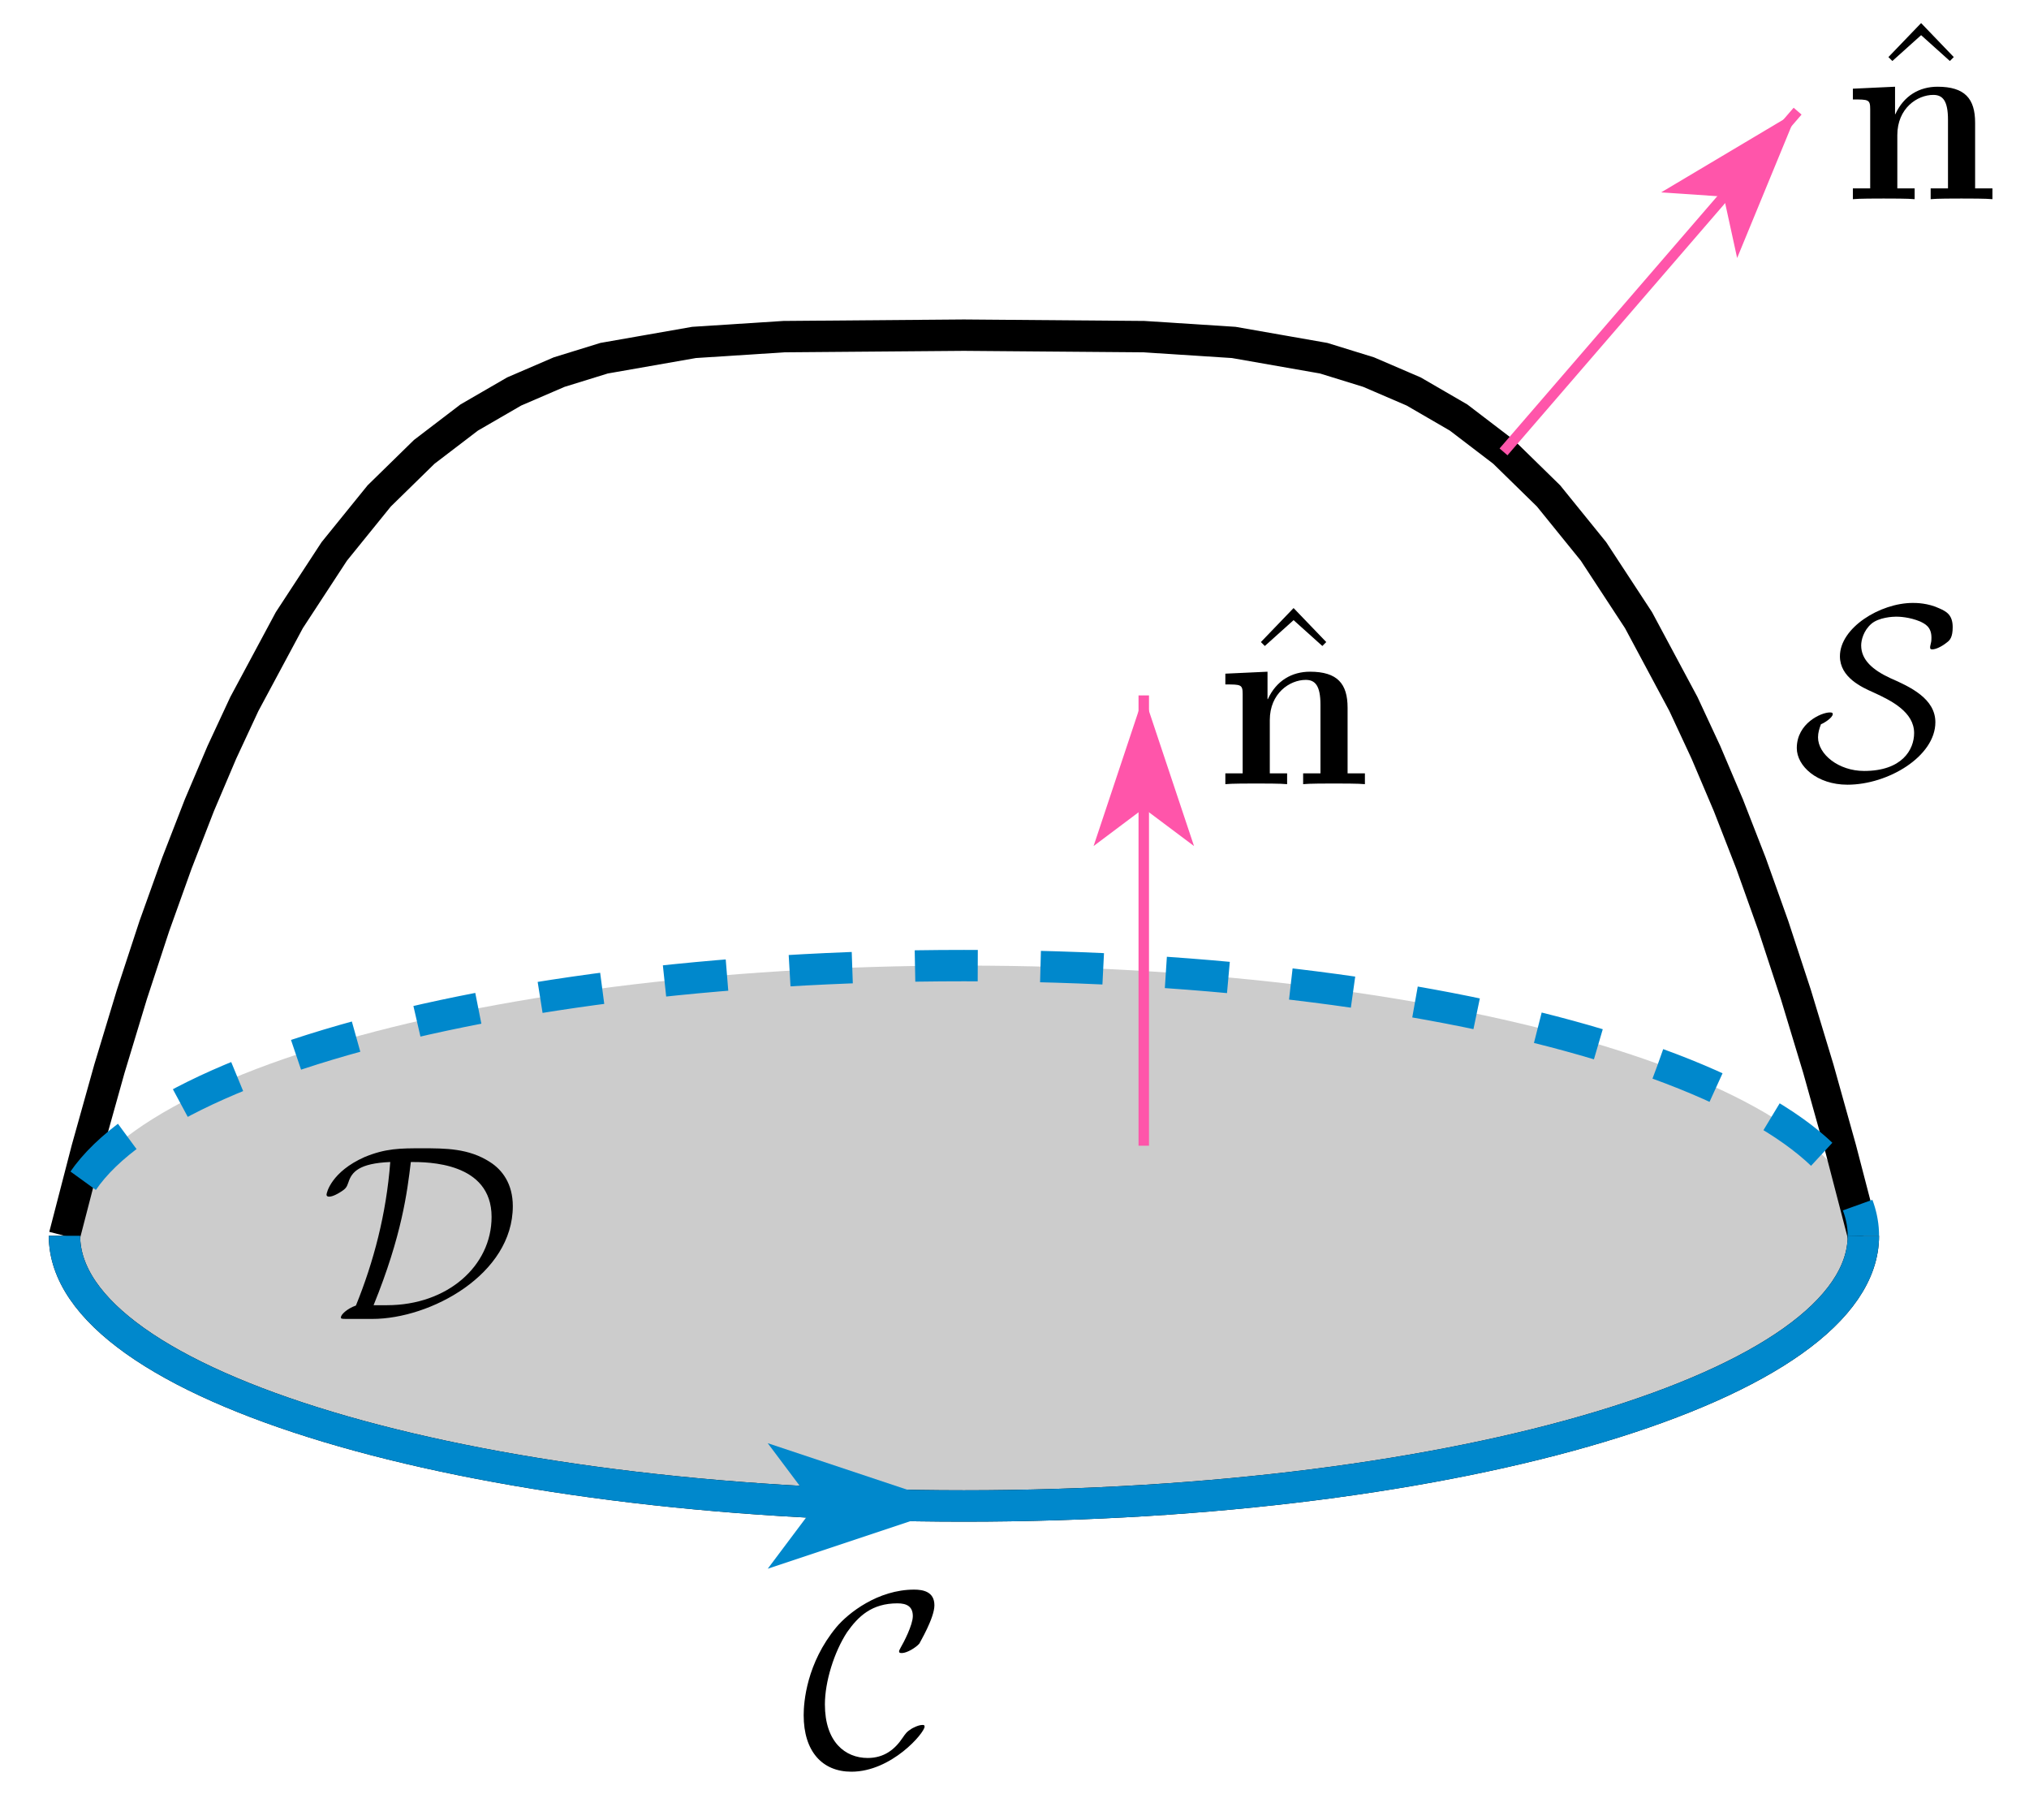 <?xml version="1.0" encoding="UTF-8"?>
<svg xmlns="http://www.w3.org/2000/svg" xmlns:xlink="http://www.w3.org/1999/xlink" width="97pt" height="87pt" viewBox="0 0 97 87" version="1.1">
<defs>
<g>
<symbol overflow="visible" id="glyph0-0">
<path style="stroke:none;" d=""/>
</symbol>
<symbol overflow="visible" id="glyph0-1">
<path style="stroke:none;" d="M 1.375 -2.625 C 1.516 -2.672 1.938 -2.938 1.938 -3.109 C 1.938 -3.188 1.859 -3.188 1.797 -3.188 C 1.391 -3.188 0.219 -2.672 0.219 -1.484 C 0.219 -0.625 1.188 0.266 2.641 0.266 C 4.594 0.266 6.844 -1.094 6.844 -2.719 C 6.844 -3.844 5.656 -4.406 4.688 -4.828 C 3.844 -5.219 3.297 -5.703 3.297 -6.391 C 3.297 -6.641 3.406 -7.094 3.781 -7.422 C 4.141 -7.734 4.812 -7.766 4.969 -7.766 C 5.109 -7.766 5.609 -7.75 6.125 -7.531 C 6.344 -7.422 6.656 -7.281 6.656 -6.766 C 6.656 -6.594 6.641 -6.531 6.609 -6.406 C 6.594 -6.375 6.594 -6.328 6.594 -6.281 C 6.594 -6.203 6.656 -6.203 6.703 -6.203 C 6.859 -6.203 7.141 -6.328 7.391 -6.531 C 7.547 -6.641 7.672 -6.797 7.672 -7.266 C 7.672 -7.859 7.359 -8.016 7.047 -8.156 C 6.484 -8.422 5.922 -8.422 5.766 -8.422 C 4.203 -8.422 2.281 -7.234 2.281 -5.875 C 2.281 -4.859 3.328 -4.391 3.891 -4.141 C 4.75 -3.75 5.828 -3.203 5.828 -2.203 C 5.828 -1.406 5.25 -0.391 3.438 -0.391 C 2.219 -0.391 1.234 -1.188 1.234 -2 C 1.234 -2.219 1.297 -2.422 1.375 -2.625 Z M 1.375 -2.625 "/>
</symbol>
<symbol overflow="visible" id="glyph0-2">
<path style="stroke:none;" d="M 2.438 0 C 5.219 0 9.156 -2.125 9.156 -5.391 C 9.156 -6.453 8.656 -7.125 8.062 -7.5 C 7.047 -8.156 5.938 -8.156 4.812 -8.156 C 3.781 -8.156 3.078 -8.156 2.062 -7.734 C 0.484 -7.031 0.25 -6.031 0.25 -5.938 C 0.25 -5.875 0.297 -5.844 0.375 -5.844 C 0.562 -5.844 0.844 -6.016 0.938 -6.078 C 1.188 -6.234 1.219 -6.312 1.297 -6.531 C 1.453 -7.016 1.797 -7.438 3.297 -7.5 C 3.109 -5.016 2.5 -2.719 1.656 -0.641 C 1.219 -0.484 0.938 -0.203 0.938 -0.078 C 0.938 -0.016 0.938 0 1.203 0 Z M 2.5 -0.656 C 3.859 -4 4.109 -6.078 4.281 -7.5 C 5.078 -7.5 8.141 -7.5 8.141 -4.875 C 8.141 -2.531 6.031 -0.656 3.141 -0.656 Z M 2.5 -0.656 "/>
</symbol>
<symbol overflow="visible" id="glyph0-3">
<path style="stroke:none;" d="M 5.922 -1.875 C 5.922 -1.953 5.875 -1.953 5.812 -1.953 C 5.609 -1.953 5.312 -1.781 5.312 -1.781 C 5.062 -1.625 5.016 -1.547 4.875 -1.344 C 4.5 -0.781 3.984 -0.375 3.203 -0.375 C 2.125 -0.375 1.156 -1.141 1.156 -2.938 C 1.156 -4.016 1.594 -5.438 2.219 -6.391 C 2.75 -7.141 3.391 -7.766 4.625 -7.766 C 5.078 -7.766 5.359 -7.609 5.359 -7.156 C 5.359 -6.734 4.922 -5.891 4.781 -5.656 C 4.703 -5.516 4.703 -5.5 4.703 -5.469 C 4.703 -5.391 4.766 -5.391 4.844 -5.391 C 5.078 -5.391 5.516 -5.656 5.672 -5.844 C 5.688 -5.891 6.391 -7.062 6.391 -7.672 C 6.391 -8.328 5.844 -8.422 5.422 -8.422 C 3.688 -8.422 2.266 -7.297 1.703 -6.625 C 0.281 -4.906 0.141 -3.047 0.141 -2.422 C 0.141 -0.688 1.031 0.281 2.422 0.281 C 4.344 0.281 5.922 -1.578 5.922 -1.875 Z M 5.922 -1.875 "/>
</symbol>
<symbol overflow="visible" id="glyph1-0">
<path style="stroke:none;" d=""/>
</symbol>
<symbol overflow="visible" id="glyph1-1">
<path style="stroke:none;" d="M 2.922 -8.297 L 1.359 -6.672 L 1.547 -6.484 L 2.922 -7.719 L 4.297 -6.484 L 4.484 -6.672 Z M 2.922 -8.297 "/>
</symbol>
<symbol overflow="visible" id="glyph2-0">
<path style="stroke:none;" d=""/>
</symbol>
<symbol overflow="visible" id="glyph2-1">
<path style="stroke:none;" d="M 6.344 -3.656 C 6.344 -4.797 5.859 -5.375 4.547 -5.375 C 3.688 -5.375 2.938 -4.953 2.531 -4.062 L 2.516 -4.062 L 2.516 -5.375 L 0.5 -5.281 L 0.5 -4.766 C 1.25 -4.766 1.328 -4.766 1.328 -4.297 L 1.328 -0.516 L 0.5 -0.516 L 0.5 0 C 0.781 -0.031 1.641 -0.031 1.969 -0.031 C 2.312 -0.031 3.172 -0.031 3.453 0 L 3.453 -0.516 L 2.625 -0.516 L 2.625 -3.062 C 2.625 -4.344 3.578 -4.984 4.344 -4.984 C 4.797 -4.984 5.047 -4.703 5.047 -3.797 L 5.047 -0.516 L 4.219 -0.516 L 4.219 0 C 4.5 -0.031 5.359 -0.031 5.688 -0.031 C 6.031 -0.031 6.891 -0.031 7.172 0 L 7.172 -0.516 L 6.344 -0.516 Z M 6.344 -3.656 "/>
</symbol>
</g>
</defs>
<g id="surface1">
<path style=" stroke:none;fill-rule:nonzero;fill:rgb(80.077%,80.077%,80.077%);fill-opacity:1;" d="M 89.082 59.066 C 89.082 51.934 69.828 46.152 46.082 46.152 C 22.332 46.152 3.082 51.934 3.082 59.066 C 3.082 66.199 22.332 71.98 46.082 71.98 C 69.828 71.98 89.082 66.199 89.082 59.066 "/>
<path style="fill:none;stroke-width:15;stroke-linecap:butt;stroke-linejoin:miter;stroke:rgb(0%,0%,0%);stroke-opacity:1;stroke-miterlimit:10;" d="M 30.82 279.336 L 41.562 320.781 L 52.305 359.18 L 63.047 394.648 L 73.789 427.383 L 84.57 457.461 L 95.312 485.117 L 106.055 510.391 L 116.797 533.477 L 138.32 573.594 L 159.805 606.445 L 181.289 632.969 L 202.812 654.023 L 224.297 670.43 L 245.82 682.891 L 267.305 692.148 L 288.789 698.789 L 331.797 706.328 L 374.805 709.102 L 460.82 709.805 L 546.797 709.102 L 589.805 706.328 L 632.812 698.789 L 654.297 692.148 L 675.82 682.891 L 697.305 670.43 L 718.789 654.023 L 740.312 632.969 L 761.797 606.445 L 783.32 573.594 L 804.805 533.477 L 815.547 510.391 L 826.289 485.117 L 837.07 457.461 L 847.812 427.383 L 858.555 394.648 L 869.297 359.18 L 880.039 320.781 L 890.82 279.336 " transform="matrix(0.1,0,0,-0.1,0,87)"/>
<path style="fill:none;stroke-width:5;stroke-linecap:butt;stroke-linejoin:miter;stroke:rgb(100%,33.325%,66.602%);stroke-opacity:1;stroke-miterlimit:10;" d="M 718.789 654.023 L 859.375 816.875 " transform="matrix(0.1,0,0,-0.1,0,87)"/>
<path style=" stroke:none;fill-rule:nonzero;fill:rgb(100%,33.325%,66.602%);fill-opacity:1;" d="M 85.938 5.312 L 79.414 9.195 L 82.406 9.398 L 83.047 12.332 Z M 85.938 5.312 "/>
<path style="fill:none;stroke-width:5;stroke-linecap:butt;stroke-linejoin:miter;stroke:rgb(100%,33.325%,66.602%);stroke-opacity:1;stroke-miterlimit:10;" d="M 546.797 322.383 L 546.797 537.617 " transform="matrix(0.1,0,0,-0.1,0,87)"/>
<path style=" stroke:none;fill-rule:nonzero;fill:rgb(100%,33.325%,66.602%);fill-opacity:1;" d="M 54.68 33.238 L 52.281 40.438 L 54.68 38.637 L 57.082 40.438 Z M 54.68 33.238 "/>
<path style="fill:none;stroke-width:15;stroke-linecap:butt;stroke-linejoin:miter;stroke:rgb(0%,0%,0%);stroke-opacity:1;stroke-miterlimit:10;" d="M 30.82 279.336 C 30.82 208.008 223.32 150.195 460.82 150.195 C 698.281 150.195 890.82 208.008 890.82 279.336 " transform="matrix(0.1,0,0,-0.1,0,87)"/>
<path style="fill:none;stroke-width:15;stroke-linecap:butt;stroke-linejoin:miter;stroke:rgb(0%,53.319%,80.077%);stroke-opacity:1;stroke-dasharray:30,30;stroke-dashoffset:15;stroke-miterlimit:10;" d="M 890.82 279.336 C 890.82 350.664 698.281 408.477 460.82 408.477 C 223.32 408.477 30.82 350.664 30.82 279.336 " transform="matrix(0.1,0,0,-0.1,0,87)"/>
<path style="fill:none;stroke-width:15;stroke-linecap:butt;stroke-linejoin:miter;stroke:rgb(0%,53.319%,80.077%);stroke-opacity:1;stroke-miterlimit:10;" d="M 30.82 279.336 C 30.82 208.008 223.32 150.195 460.82 150.195 C 698.281 150.195 890.82 208.008 890.82 279.336 " transform="matrix(0.1,0,0,-0.1,0,87)"/>
<path style="fill:none;stroke-width:15;stroke-linecap:butt;stroke-linejoin:miter;stroke:rgb(0%,53.319%,80.077%);stroke-opacity:1;stroke-miterlimit:10;" d="M 457.031 150.195 L 457.031 150.195 " transform="matrix(0.1,0,0,-0.1,0,87)"/>
<path style=" stroke:none;fill-rule:nonzero;fill:rgb(0%,53.319%,80.077%);fill-opacity:1;" d="M 45.703 71.98 L 36.703 68.98 L 38.953 71.98 L 36.703 74.98 Z M 45.703 71.98 "/>
<g style="fill:rgb(0%,0%,0%);fill-opacity:1;">
  <use xlink:href="#glyph0-1" x="85.68" y="37.24"/>
</g>
<g style="fill:rgb(0%,0%,0%);fill-opacity:1;">
  <use xlink:href="#glyph0-2" x="15.36" y="63.04"/>
</g>
<g style="fill:rgb(0%,0%,0%);fill-opacity:1;">
  <use xlink:href="#glyph1-1" x="88.92" y="9.4"/>
</g>
<g style="fill:rgb(0%,0%,0%);fill-opacity:1;">
  <use xlink:href="#glyph2-1" x="88.08" y="9.52"/>
</g>
<g style="fill:rgb(0%,0%,0%);fill-opacity:1;">
  <use xlink:href="#glyph1-1" x="58.92" y="37.36"/>
</g>
<g style="fill:rgb(0%,0%,0%);fill-opacity:1;">
  <use xlink:href="#glyph2-1" x="58.08" y="37.48"/>
</g>
<g style="fill:rgb(0%,0%,0%);fill-opacity:1;">
  <use xlink:href="#glyph0-3" x="38.28" y="84.4"/>
</g>
</g>
</svg>
